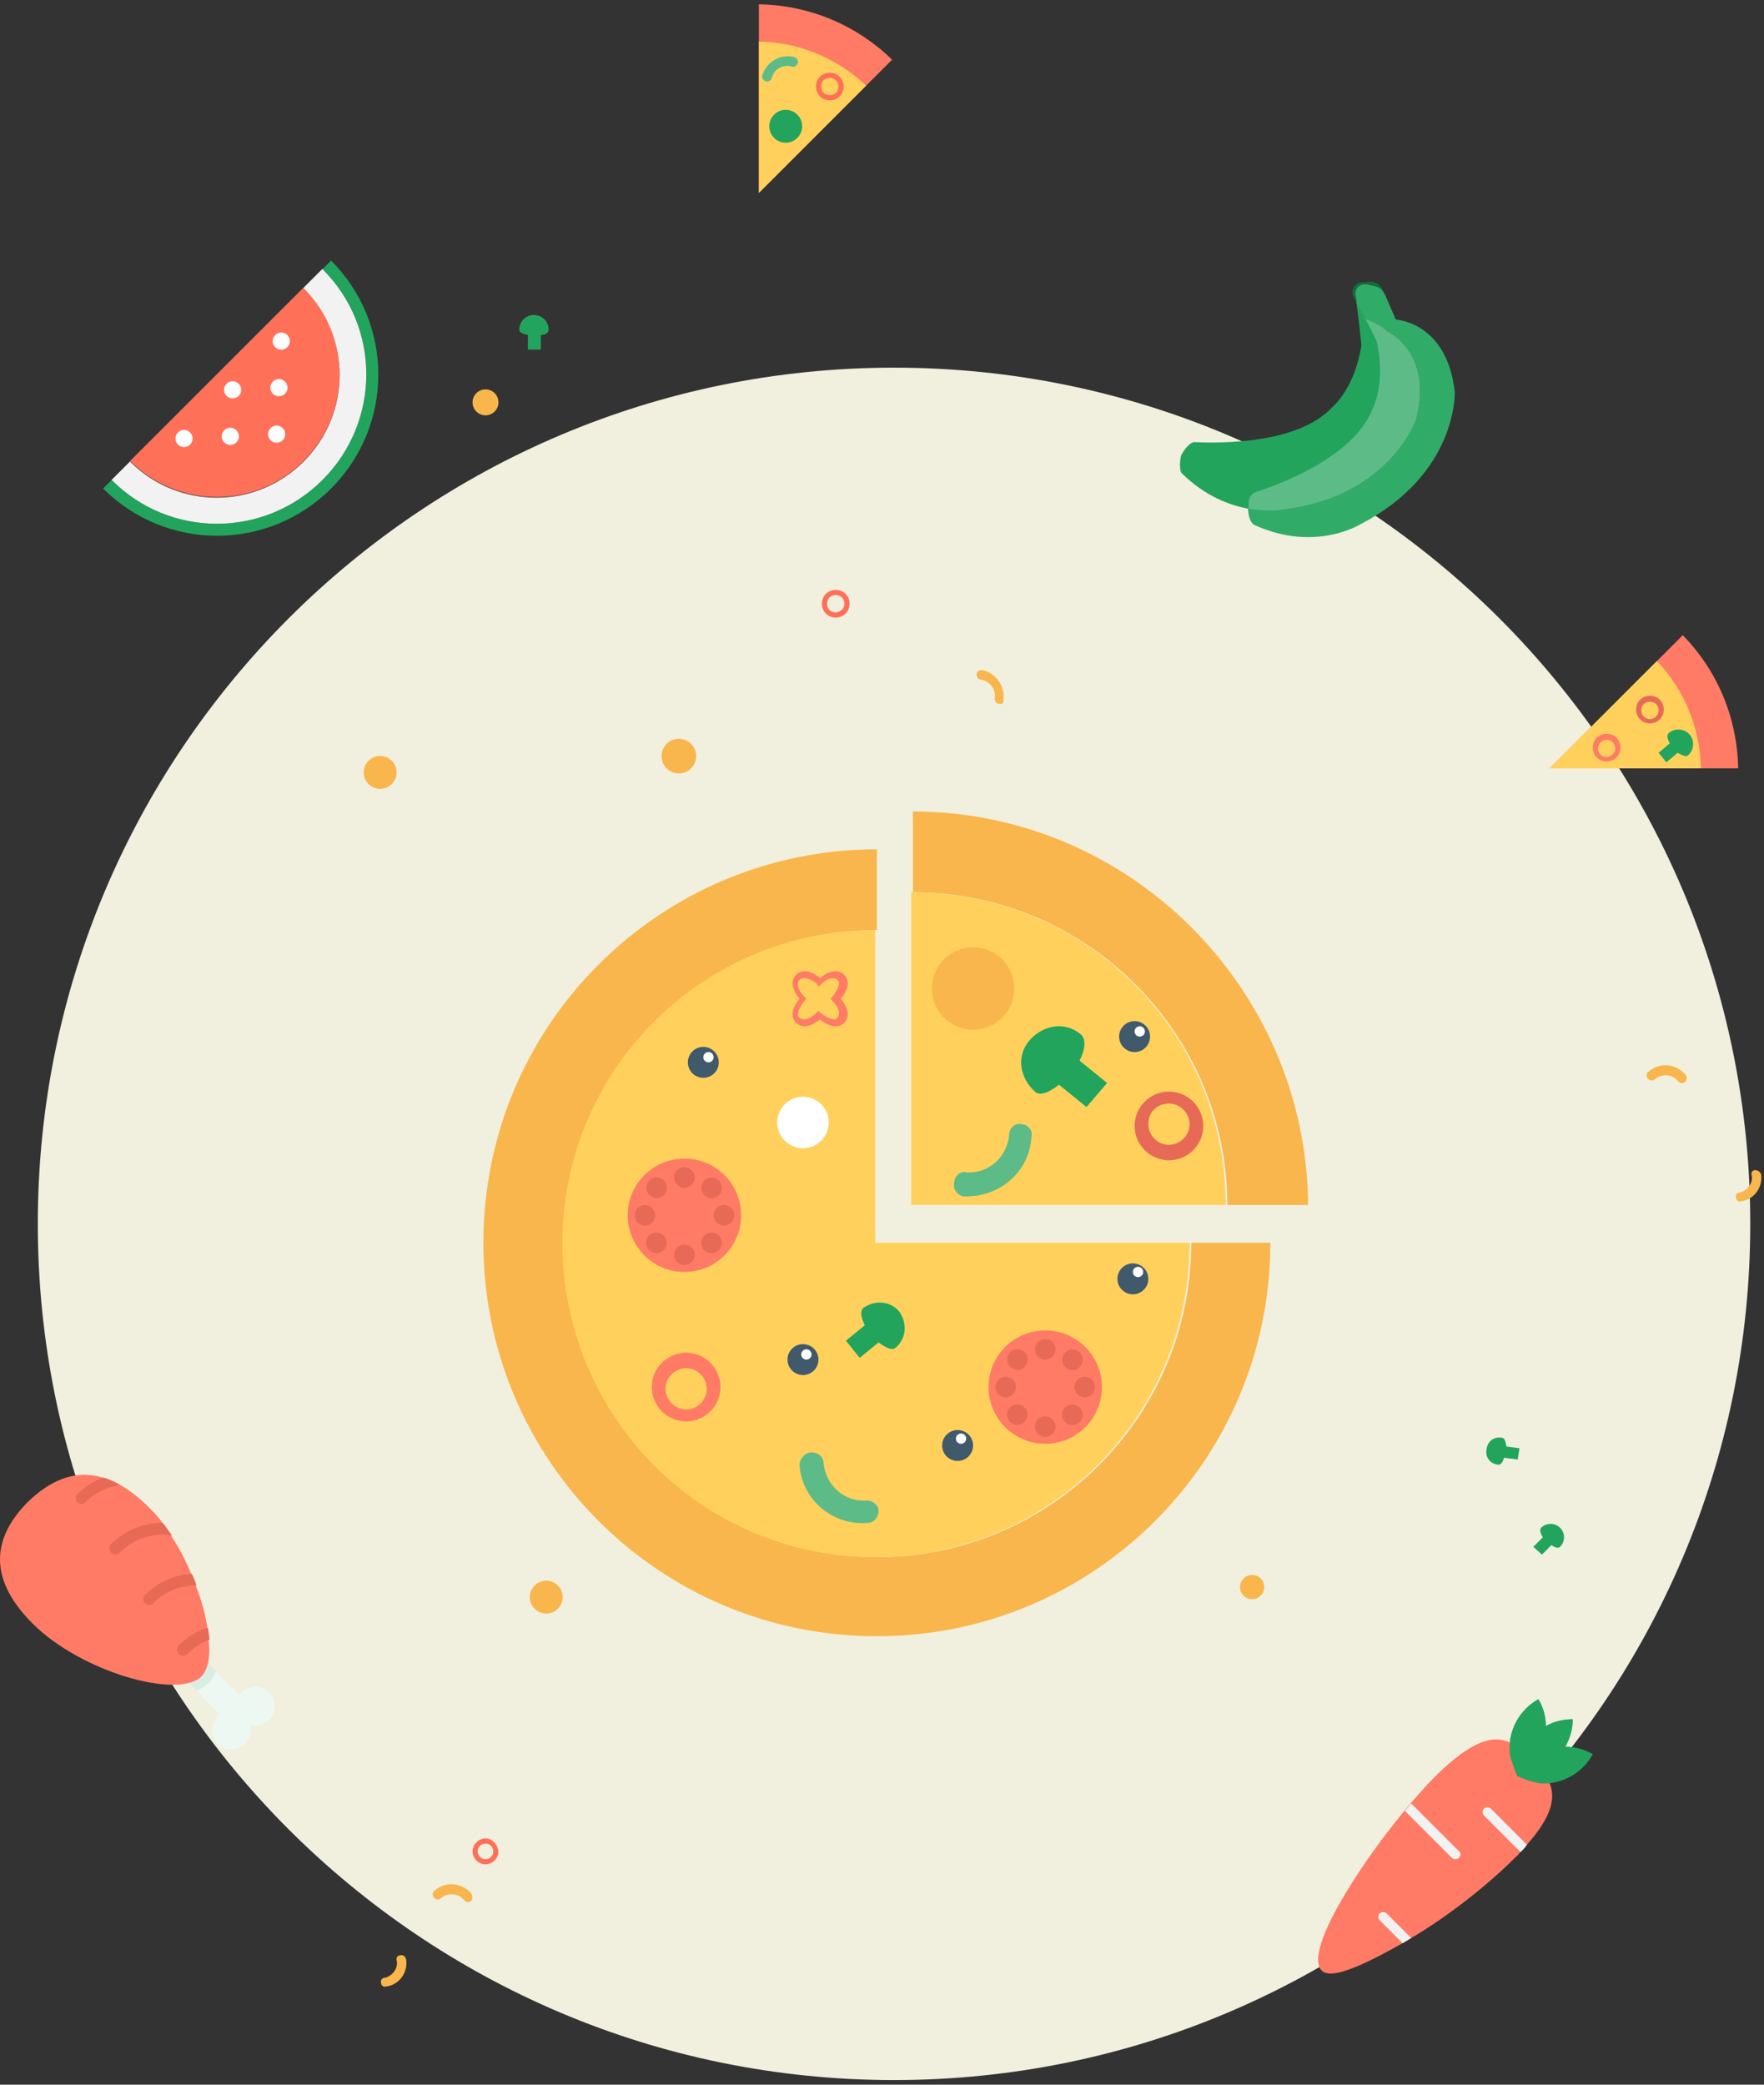 <svg width="308" height="364" viewBox="0 0 308 364" fill="none" xmlns="http://www.w3.org/2000/svg">
<rect x="0" y="0" width="308" height="364" fill="#333333" stroke="none"/>
<path fill-rule="evenodd" clip-rule="evenodd" d="M156.102 363.196C238.669 363.196 305.602 296.262 305.602 213.696C305.602 131.129 238.669 64.196 156.102 64.196C73.535 64.196 6.602 131.129 6.602 213.696C6.602 296.262 73.535 363.196 156.102 363.196Z" fill="#F1EFDD"/>
<mask id="mask0_4_338" style="mask-type:luminance" maskUnits="userSpaceOnUse" x="6" y="64" width="300" height="300">
<path fill-rule="evenodd" clip-rule="evenodd" d="M156.102 363.196C238.669 363.196 305.602 296.262 305.602 213.696C305.602 131.129 238.669 64.196 156.102 64.196C73.535 64.196 6.602 131.129 6.602 213.696C6.602 296.262 73.535 363.196 156.102 363.196Z" fill="white"/>
</mask>
<g mask="url(#mask0_4_338)">
<path d="M264.502 324.396C259.702 329.196 252.702 334.696 246.402 338.396C245.902 338.696 245.402 338.996 244.902 339.296C239.202 342.496 232.602 345.896 230.802 344.096C227.602 340.896 237.102 325.996 245.302 316.096C245.702 315.596 246.002 315.196 246.402 314.796C247.802 313.196 249.102 311.696 250.402 310.396C260.102 300.696 263.602 303.396 267.502 307.296C271.002 310.796 273.602 314.196 266.602 322.096C266.202 322.496 265.802 322.896 265.402 323.396C265.202 323.796 264.802 324.096 264.502 324.396Z" fill="#FF7B65"/>
<path d="M278.102 306.296C276.602 305.396 274.902 304.996 273.302 304.996C274.102 303.596 274.602 301.896 274.602 300.196C272.902 300.196 271.302 300.596 269.902 301.396C269.902 299.796 269.502 298.196 268.602 296.696C265.202 298.596 263.302 302.296 263.602 305.996C263.702 307.196 264.802 309.896 264.902 310.096C265.002 310.196 267.702 311.296 269.002 311.396C272.502 311.596 276.202 309.796 278.102 306.296Z" fill="#22A45D"/>
<path d="M265.502 323.396L259.102 316.996C258.802 316.696 258.802 316.096 259.102 315.796C259.402 315.496 260.002 315.496 260.302 315.796L266.602 322.096C266.302 322.596 265.902 322.996 265.502 323.396Z" fill="#F2F2F2"/>
<path d="M246.402 338.396C245.902 338.696 245.402 338.996 244.902 339.296L240.902 335.296C240.602 334.996 240.602 334.396 240.902 334.096C241.202 333.796 241.802 333.796 242.102 334.096L246.402 338.396Z" fill="#F2F2F2"/>
<path d="M254.702 324.396C254.402 324.696 253.802 324.696 253.502 324.396L245.302 316.196C245.702 315.696 246.002 315.296 246.402 314.896L254.802 323.296C255.102 323.496 255.102 323.996 254.702 324.396Z" fill="#F2F2F2"/>
<path d="M159.402 141.696V155.796C189.702 155.796 214.302 180.396 214.302 210.396H228.402C228.102 172.596 197.202 141.696 159.402 141.696Z" fill="#F8B64C"/>
<path d="M221.802 216.996C221.802 255.096 190.902 285.696 153.102 285.696C115.002 285.696 84.402 254.796 84.402 216.996C84.402 178.896 115.302 148.296 153.102 148.296V162.396C122.802 162.396 98.502 186.996 98.502 216.996C98.502 247.296 123.102 271.896 153.102 271.896C183.402 271.896 208.002 247.296 208.002 216.996H221.802Z" fill="#F8B64C"/>
<path d="M214.002 210.396C214.002 180.096 189.402 155.796 159.102 155.796V210.396H214.002Z" fill="#FFD15C"/>
<path d="M207.702 216.996C207.702 247.296 183.102 271.896 152.802 271.896C122.502 271.896 98.202 247.296 98.202 216.996C98.202 186.696 122.802 162.396 152.802 162.396V216.996H207.702Z" fill="#FFD15C"/>
<path d="M182.502 252.096C187.97 252.096 192.402 247.663 192.402 242.196C192.402 236.728 187.97 232.296 182.502 232.296C177.034 232.296 172.602 236.728 172.602 242.196C172.602 247.663 177.034 252.096 182.502 252.096Z" fill="#FF7B65"/>
<path d="M182.502 237.396C183.496 237.396 184.302 236.59 184.302 235.596C184.302 234.602 183.496 233.796 182.502 233.796C181.508 233.796 180.702 234.602 180.702 235.596C180.702 236.59 181.508 237.396 182.502 237.396Z" fill="#E76A56"/>
<path d="M182.502 250.896C183.496 250.896 184.302 250.09 184.302 249.096C184.302 248.102 183.496 247.296 182.502 247.296C181.508 247.296 180.702 248.102 180.702 249.096C180.702 250.09 181.508 250.896 182.502 250.896Z" fill="#E76A56"/>
<path d="M188.535 238.686C189.238 237.983 189.238 236.843 188.535 236.14C187.832 235.437 186.692 235.438 185.989 236.141C185.286 236.844 185.287 237.983 185.99 238.686C186.693 239.389 187.832 239.389 188.535 238.686Z" fill="#E76A56"/>
<path d="M178.883 248.276C179.586 247.573 179.586 246.433 178.883 245.73C178.18 245.028 177.041 245.028 176.338 245.73C175.635 246.433 175.635 247.573 176.338 248.276C177.041 248.979 178.18 248.979 178.883 248.276Z" fill="#E76A56"/>
<path d="M189.402 243.996C190.396 243.996 191.202 243.19 191.202 242.196C191.202 241.202 190.396 240.396 189.402 240.396C188.408 240.396 187.602 241.202 187.602 242.196C187.602 243.19 188.408 243.996 189.402 243.996Z" fill="#E76A56"/>
<path d="M175.602 243.996C176.596 243.996 177.402 243.19 177.402 242.196C177.402 241.202 176.596 240.396 175.602 240.396C174.608 240.396 173.802 241.202 173.802 242.196C173.802 243.19 174.608 243.996 175.602 243.996Z" fill="#E76A56"/>
<path d="M188.499 248.296C189.202 247.593 189.202 246.454 188.499 245.751C187.796 245.048 186.656 245.048 185.953 245.751C185.251 246.454 185.251 247.593 185.953 248.296C186.656 248.999 187.796 248.999 188.499 248.296Z" fill="#E76A56"/>
<path d="M178.92 238.657C179.623 237.954 179.623 236.814 178.92 236.111C178.217 235.408 177.078 235.408 176.375 236.111C175.672 236.814 175.671 237.954 176.374 238.657C177.077 239.36 178.217 239.36 178.92 238.657Z" fill="#E76A56"/>
<path d="M119.502 222.096C124.97 222.096 129.402 217.663 129.402 212.196C129.402 206.728 124.97 202.296 119.502 202.296C114.034 202.296 109.602 206.728 109.602 212.196C109.602 217.663 114.034 222.096 119.502 222.096Z" fill="#FF7B65"/>
<path d="M119.502 207.396C120.496 207.396 121.302 206.59 121.302 205.596C121.302 204.602 120.496 203.796 119.502 203.796C118.508 203.796 117.702 204.602 117.702 205.596C117.702 206.59 118.508 207.396 119.502 207.396Z" fill="#E76A56"/>
<path d="M119.502 220.896C120.496 220.896 121.302 220.09 121.302 219.096C121.302 218.102 120.496 217.296 119.502 217.296C118.508 217.296 117.702 218.102 117.702 219.096C117.702 220.09 118.508 220.896 119.502 220.896Z" fill="#E76A56"/>
<path d="M125.535 208.686C126.238 207.983 126.238 206.843 125.535 206.14C124.832 205.437 123.692 205.438 122.989 206.141C122.286 206.844 122.287 207.983 122.99 208.686C123.693 209.389 124.832 209.389 125.535 208.686Z" fill="#E76A56"/>
<path d="M115.883 218.276C116.586 217.573 116.586 216.433 115.883 215.73C115.18 215.028 114.041 215.028 113.338 215.73C112.635 216.433 112.635 217.573 113.338 218.276C114.041 218.979 115.18 218.979 115.883 218.276Z" fill="#E76A56"/>
<path d="M126.402 213.996C127.396 213.996 128.202 213.19 128.202 212.196C128.202 211.202 127.396 210.396 126.402 210.396C125.408 210.396 124.602 211.202 124.602 212.196C124.602 213.19 125.408 213.996 126.402 213.996Z" fill="#E76A56"/>
<path d="M112.602 213.996C113.596 213.996 114.402 213.19 114.402 212.196C114.402 211.202 113.596 210.396 112.602 210.396C111.608 210.396 110.802 211.202 110.802 212.196C110.802 213.19 111.608 213.996 112.602 213.996Z" fill="#E76A56"/>
<path d="M125.499 218.296C126.202 217.593 126.202 216.454 125.499 215.751C124.796 215.048 123.656 215.048 122.953 215.751C122.251 216.454 122.251 217.593 122.953 218.296C123.656 218.999 124.796 218.999 125.499 218.296Z" fill="#E76A56"/>
<path d="M115.92 208.657C116.623 207.954 116.623 206.814 115.92 206.111C115.217 205.408 114.078 205.408 113.375 206.111C112.672 206.814 112.671 207.954 113.374 208.657C114.077 209.36 115.217 209.36 115.92 208.657Z" fill="#E76A56"/>
<path fill-rule="evenodd" clip-rule="evenodd" d="M139.002 178.596C139.302 178.896 139.902 179.196 140.502 179.196C141.102 179.196 142.002 178.896 143.202 177.996C145.002 179.496 146.502 179.496 147.402 178.596C148.302 177.696 148.302 176.196 146.802 174.396C148.302 172.596 148.302 171.096 147.402 170.196C146.502 169.296 145.002 169.296 143.202 170.796C141.402 169.296 139.902 169.296 139.002 170.196C138.102 171.096 138.102 172.596 139.602 174.396C138.102 176.196 138.102 177.696 139.002 178.596ZM139.602 171.096C139.902 170.796 140.202 170.796 140.502 170.796C141.102 170.796 141.702 171.096 142.602 171.696L142.902 172.296L143.202 171.996C144.402 170.796 145.602 170.496 146.202 171.096C146.802 171.396 146.502 172.596 145.302 174.096L145.002 174.396L145.302 174.696C146.502 175.896 146.802 177.096 146.202 177.696C145.902 178.296 144.702 177.996 143.202 176.796L142.902 176.496L142.602 176.796C141.402 177.996 140.202 178.296 139.602 177.696C139.002 177.396 139.302 176.196 140.502 174.696L140.802 174.396L140.502 174.096C139.302 172.896 139.002 171.696 139.602 171.096Z" fill="#FF7B65"/>
<path d="M122.802 188.196C124.293 188.196 125.502 186.987 125.502 185.496C125.502 184.005 124.293 182.796 122.802 182.796C121.311 182.796 120.102 184.005 120.102 185.496C120.102 186.987 121.311 188.196 122.802 188.196Z" fill="#40596B"/>
<path d="M123.702 185.496C124.199 185.496 124.602 185.093 124.602 184.596C124.602 184.099 124.199 183.696 123.702 183.696C123.205 183.696 122.802 184.099 122.802 184.596C122.802 185.093 123.205 185.496 123.702 185.496Z" fill="white"/>
<path d="M140.202 240.096C141.693 240.096 142.902 238.887 142.902 237.396C142.902 235.905 141.693 234.696 140.202 234.696C138.711 234.696 137.502 235.905 137.502 237.396C137.502 238.887 138.711 240.096 140.202 240.096Z" fill="#40596B"/>
<path d="M140.802 237.396C141.299 237.396 141.702 236.993 141.702 236.496C141.702 235.999 141.299 235.596 140.802 235.596C140.305 235.596 139.902 235.999 139.902 236.496C139.902 236.993 140.305 237.396 140.802 237.396Z" fill="white"/>
<path d="M197.802 225.996C199.293 225.996 200.502 224.787 200.502 223.296C200.502 221.805 199.293 220.596 197.802 220.596C196.311 220.596 195.102 221.805 195.102 223.296C195.102 224.787 196.311 225.996 197.802 225.996Z" fill="#40596B"/>
<path d="M198.702 222.996C199.199 222.996 199.602 222.593 199.602 222.096C199.602 221.599 199.199 221.196 198.702 221.196C198.205 221.196 197.802 221.599 197.802 222.096C197.802 222.593 198.205 222.996 198.702 222.996Z" fill="white"/>
<path d="M198.102 183.696C199.593 183.696 200.802 182.487 200.802 180.996C200.802 179.505 199.593 178.296 198.102 178.296C196.611 178.296 195.402 179.505 195.402 180.996C195.402 182.487 196.611 183.696 198.102 183.696Z" fill="#40596B"/>
<path d="M199.002 180.996C199.499 180.996 199.902 180.593 199.902 180.096C199.902 179.599 199.499 179.196 199.002 179.196C198.505 179.196 198.102 179.599 198.102 180.096C198.102 180.593 198.505 180.996 199.002 180.996Z" fill="white"/>
<path d="M167.202 255.096C168.693 255.096 169.902 253.887 169.902 252.396C169.902 250.905 168.693 249.696 167.202 249.696C165.711 249.696 164.502 250.905 164.502 252.396C164.502 253.887 165.711 255.096 167.202 255.096Z" fill="#40596B"/>
<path d="M167.802 252.096C168.299 252.096 168.702 251.693 168.702 251.196C168.702 250.699 168.299 250.296 167.802 250.296C167.305 250.296 166.902 250.699 166.902 251.196C166.902 251.693 167.305 252.096 167.802 252.096Z" fill="white"/>
<path d="M140.202 200.496C142.687 200.496 144.702 198.481 144.702 195.996C144.702 193.511 142.687 191.496 140.202 191.496C137.717 191.496 135.702 193.511 135.702 195.996C135.702 198.481 137.717 200.496 140.202 200.496Z" fill="white"/>
<path d="M156.402 235.296C158.202 233.796 158.502 231.096 157.002 228.996C155.502 227.196 152.802 226.896 150.702 228.396C150.102 228.996 150.402 230.196 151.002 231.396L147.702 234.096L150.102 237.096L153.402 234.396C154.602 235.296 155.802 235.896 156.402 235.296Z" fill="#22A45D"/>
<path fill-rule="evenodd" clip-rule="evenodd" d="M113.802 242.196C113.802 238.896 116.502 236.196 119.802 236.196C123.102 236.196 125.802 238.896 125.802 242.196C125.802 245.496 123.102 248.196 119.802 248.196C116.502 248.196 113.802 245.496 113.802 242.196ZM116.202 242.496C116.202 244.296 117.702 246.096 119.802 246.096C121.902 246.096 123.402 244.296 123.402 242.496C123.402 240.696 121.902 238.896 119.802 238.896C118.002 238.896 116.202 240.396 116.202 242.496Z" fill="#FF7B65"/>
<path d="M180.702 190.596C178.002 188.196 177.402 184.296 179.802 181.596C182.202 178.896 186.102 178.296 188.802 180.696C189.702 181.596 189.402 183.396 188.502 185.196L193.302 189.096L189.702 193.296L184.902 189.396C183.402 190.596 181.602 191.496 180.702 190.596Z" fill="#22A45D"/>
<path fill-rule="evenodd" clip-rule="evenodd" d="M210.102 196.596C210.102 199.896 207.402 202.596 204.102 202.596C200.802 202.596 198.102 199.896 198.102 196.596C198.102 193.296 200.802 190.596 204.102 190.596C207.402 190.596 210.102 193.296 210.102 196.596ZM207.702 196.296C207.702 194.496 206.202 192.696 204.102 192.696C202.002 192.696 200.502 194.196 200.502 196.296C200.502 198.096 202.002 199.896 204.102 199.896C205.902 199.896 207.702 198.396 207.702 196.296Z" fill="#E76A56"/>
<path d="M166.602 206.496C166.602 205.296 167.802 204.396 168.702 204.696C172.602 204.996 175.902 201.996 176.202 198.096C176.202 196.896 177.402 195.996 178.302 196.296C179.502 196.296 180.402 197.496 180.102 198.396C179.802 204.696 174.402 209.196 168.102 208.896C167.202 208.596 166.302 207.696 166.602 206.496Z" fill="#5DBB88"/>
<path d="M141.702 253.596C142.902 253.596 143.802 254.496 143.802 255.396C144.102 259.296 147.402 262.296 151.302 261.996C152.502 261.996 153.402 262.896 153.402 263.796C153.402 264.996 152.502 265.896 151.602 265.896C145.302 266.496 139.902 261.696 139.602 255.696C139.602 254.796 140.502 253.596 141.702 253.596Z" fill="#5DBB88"/>
<path d="M169.902 179.796C173.878 179.796 177.102 176.572 177.102 172.596C177.102 168.619 173.878 165.396 169.902 165.396C165.926 165.396 162.702 168.619 162.702 172.596C162.702 176.572 165.926 179.796 169.902 179.796Z" fill="#F8B64C"/>
</g>
<path d="M264.502 324.396C259.702 329.196 252.702 334.696 246.402 338.396C245.902 338.696 245.402 338.996 244.902 339.296C239.202 342.496 232.602 345.896 230.802 344.096C227.602 340.896 237.102 325.996 245.302 316.096C245.702 315.596 246.002 315.196 246.402 314.796C247.802 313.196 249.102 311.696 250.402 310.396C260.102 300.696 263.602 303.396 267.502 307.296C271.002 310.796 273.602 314.196 266.602 322.096C266.202 322.496 265.802 322.896 265.402 323.396C265.202 323.796 264.802 324.096 264.502 324.396Z" fill="#FF7B65"/>
<path d="M278.102 306.296C276.602 305.396 274.902 304.996 273.302 304.996C274.102 303.596 274.602 301.896 274.602 300.196C272.902 300.196 271.302 300.596 269.902 301.396C269.902 299.796 269.502 298.196 268.602 296.696C265.202 298.596 263.302 302.296 263.602 305.996C263.702 307.196 264.802 309.896 264.902 310.096C265.002 310.196 267.702 311.296 269.002 311.396C272.502 311.596 276.202 309.796 278.102 306.296Z" fill="#22A45D"/>
<path d="M265.502 323.396L259.102 316.996C258.802 316.696 258.802 316.096 259.102 315.796C259.402 315.496 260.002 315.496 260.302 315.796L266.602 322.096C266.302 322.596 265.902 322.996 265.502 323.396Z" fill="#F2F2F2"/>
<path d="M246.402 338.396C245.902 338.696 245.402 338.996 244.902 339.296L240.902 335.296C240.602 334.996 240.602 334.396 240.902 334.096C241.202 333.796 241.802 333.796 242.102 334.096L246.402 338.396Z" fill="#F2F2F2"/>
<path d="M254.702 324.396C254.402 324.696 253.802 324.696 253.502 324.396L245.302 316.196C245.702 315.696 246.002 315.296 246.402 314.896L254.802 323.296C255.102 323.496 255.102 323.996 254.702 324.396Z" fill="#F2F2F2"/>
<path d="M53.007 80.5C61.407 72.1 61.407 58.6 53.007 50.2L22.707 80.5C31.107 88.9 44.707 88.9 53.007 80.5Z" fill="#FF7058"/>
<path d="M56.307 47C66.507 57.1 66.507 73.6 56.307 83.8C46.107 94 29.607 94 19.507 83.8L18.007 85.3C29.007 96.3 46.807 96.3 57.807 85.3C68.807 74.3 68.807 56.5 57.807 45.5L56.307 47Z" fill="#22A45D"/>
<rect x="19.475" y="83.833" width="4.6" height="0.1" transform="rotate(-45 19.475 83.833)" fill="#F2F2F2"/>
<rect x="53.029" y="50.214" width="4.6" height="0.1" transform="rotate(-45 53.029 50.214)" fill="#F2F2F2"/>
<path d="M56.307 83.8C66.507 73.6 66.507 57.1 56.307 47L53.007 50.3C61.407 58.7 61.407 72.2 53.007 80.6C44.607 89 31.107 89 22.707 80.6L19.507 83.8C29.607 94 46.107 94 56.307 83.8Z" fill="#F2F2F2"/>
<path d="M50.17 60.621C50.756 60.035 50.756 59.086 50.17 58.5C49.585 57.914 48.635 57.914 48.049 58.5C47.463 59.086 47.463 60.035 48.049 60.621C48.635 61.207 49.585 61.207 50.17 60.621Z" fill="white"/>
<path d="M41.681 69.126C42.267 68.54 42.267 67.59 41.681 67.004C41.096 66.419 40.146 66.419 39.56 67.004C38.974 67.59 38.974 68.54 39.56 69.126C40.146 69.711 41.096 69.711 41.681 69.126Z" fill="white"/>
<path d="M33.193 77.63C33.778 77.044 33.778 76.095 33.193 75.509C32.607 74.923 31.657 74.923 31.071 75.509C30.486 76.095 30.486 77.044 31.071 77.63C31.657 78.216 32.607 78.216 33.193 77.63Z" fill="white"/>
<path d="M49.767 68.745C50.353 68.159 50.353 67.21 49.767 66.624C49.181 66.038 48.231 66.038 47.646 66.624C47.06 67.21 47.06 68.159 47.646 68.745C48.231 69.331 49.181 69.331 49.767 68.745Z" fill="white"/>
<path d="M41.278 77.249C41.864 76.664 41.864 75.714 41.278 75.128C40.692 74.542 39.743 74.542 39.157 75.128C38.571 75.714 38.571 76.664 39.157 77.249C39.743 77.835 40.692 77.835 41.278 77.249Z" fill="white"/>
<path d="M49.364 76.869C49.949 76.283 49.949 75.334 49.364 74.748C48.778 74.162 47.828 74.162 47.242 74.748C46.656 75.334 46.656 76.283 47.242 76.869C47.828 77.455 48.778 77.455 49.364 76.869Z" fill="white"/>
<path d="M206.207 79.6C206.507 78.8 207.807 77.1 208.607 77.2C212.907 77.4 226.707 77.6 232.707 71C232.707 71 236.507 67.9 237.707 60.3C237.707 60.3 237.107 54 236.607 51.7C236.507 51.2 236.607 50.7 236.907 50.3C237.307 49.7 238.107 49.5 238.807 49.7L240.207 50C241.207 50.3 241.807 51.1 241.907 52.1L242.107 57.8C242.107 57.8 250.407 61.4 247.207 73.4C247.207 73.4 242.507 86.9 223.607 89C223.607 89 214.507 90.7 206.307 82.6C205.907 82.1 206.007 80.3 206.207 79.6Z" fill="#22A45D"/>
<path d="M237.607 91.5C237.607 91.5 229.707 96.5 219.107 91.7C217.907 91.2 217.907 88.7 217.907 88.7C221.207 89.3 223.507 88.9 223.507 88.9C242.507 86.9 247.207 73.4 247.207 73.4C250.407 61.4 242.107 57.8 242.107 57.8C242.107 57.8 241.007 56.6 238.407 55.7C237.907 54.7 237.307 53.7 236.907 52.9C236.807 52.4 236.807 52 236.707 51.7C236.607 51.2 236.707 50.7 237.007 50.3C237.407 49.7 238.207 49.5 238.907 49.7L240.207 50C240.907 50.2 241.407 50.7 241.707 51.3C241.707 51.3 241.707 51.4 241.807 51.4L243.707 55.8C243.707 55.8 252.707 56.2 254.007 68.5C254.007 68.5 254.507 82.7 237.607 91.5Z" fill="#30AC68"/>
<path d="M241.707 51.3C241.507 50.7 240.907 50.2 240.207 50L238.907 49.6C238.207 49.4 237.507 49.7 237.007 50.2C236.707 50.6 236.607 51.1 236.707 51.6C236.807 51.9 236.807 52.4 236.907 52.8C236.707 52.6 236.507 52.3 236.407 52C236.107 51.6 236.107 51.1 236.207 50.6C236.407 49.9 237.007 49.4 237.707 49.3L239.107 49.2C240.107 49.1 241.007 49.7 241.407 50.6L241.707 51.3Z" fill="#136D3C"/>
<path d="M242.107 57.8C242.107 57.8 241.007 56.6 238.407 55.7C239.507 57.7 240.407 59.7 240.407 59.7C242.007 67.2 239.607 71.5 239.607 71.5C236.307 79.8 223.407 84.6 219.307 85.9C218.607 86.1 218.107 86.8 218.007 87.6V88.8C221.307 89.4 223.607 89 223.607 89C242.507 86.9 247.207 73.4 247.207 73.4C250.407 61.4 242.107 57.8 242.107 57.8Z" fill="#5DBB88"/>
<rect x="32.082" y="293.026" width="4.8" height="12.3" transform="rotate(-45 32.082 293.026)" fill="#EEF8F2"/>
<path d="M37.707 291.8L35.507 289.6L32.107 293L34.307 295.2C35.107 294.9 35.807 294.4 36.407 293.9C37.007 293.3 37.407 292.6 37.707 291.8Z" fill="#DBEDE2"/>
<path d="M35.207 292.7C31.107 296.8 14.107 291.9 5.707 283.5C-2.693 275.1 -0.793 268 4.807 262.3C8.607 258.6 13.007 256.5 17.907 258C18.907 258.3 20.007 258.7 21.007 259.3C22.607 260.2 24.307 261.5 26.007 263.2C26.807 264 27.707 264.9 28.407 266C28.907 266.7 29.507 267.4 29.907 268.2C31.307 270.3 32.507 272.6 33.407 274.9C33.707 275.6 34.007 276.2 34.207 276.9C35.207 279.5 35.907 282 36.207 284.3C36.307 285 36.407 285.7 36.407 286.4C36.807 289.1 36.307 291.5 35.207 292.7Z" fill="#FF7B65"/>
<path d="M43.607 301.1C44.807 301.5 46.107 301.2 47.007 300.3C48.307 299 48.307 296.8 47.007 295.5C45.707 294.2 43.507 294.2 42.207 295.5C41.307 296.4 41.007 297.8 41.407 298.9C40.207 298.5 38.907 298.8 38.007 299.7C36.707 301 36.707 303.2 38.007 304.5C39.307 305.8 41.507 305.8 42.807 304.5C43.707 303.6 44.007 302.2 43.607 301.1Z" fill="#EEF8F2"/>
<path d="M36.607 286.3C35.207 286.8 33.907 287.6 32.707 288.8C32.307 289.2 31.607 289.2 31.207 288.8C30.807 288.4 30.807 287.7 31.207 287.3C32.707 285.8 34.407 284.8 36.307 284.2C36.407 284.9 36.507 285.6 36.607 286.3Z" fill="#E76A56"/>
<path d="M34.307 276.8C31.607 276.8 28.807 277.8 26.807 279.9C26.407 280.3 25.707 280.3 25.307 279.9C24.907 279.5 24.907 278.9 25.307 278.5C27.607 276.2 30.507 275 33.507 274.8C33.807 275.5 34.107 276.1 34.307 276.8Z" fill="#E76A56"/>
<path d="M30.007 268.1C26.807 267.6 23.407 268.6 20.907 271.1C20.507 271.5 19.807 271.5 19.407 271.1C19.007 270.7 19.007 270 19.407 269.6C21.907 267.1 25.207 265.9 28.407 265.9C29.007 266.6 29.507 267.4 30.007 268.1Z" fill="#E76A56"/>
<path d="M21.007 259.3C18.807 259.6 16.607 260.6 14.907 262.3C14.507 262.7 13.907 262.7 13.507 262.3C13.107 261.9 13.107 261.3 13.507 260.9C14.807 259.6 16.307 258.6 18.007 258C18.907 258.2 20.007 258.7 21.007 259.3Z" fill="#E76A56"/>
<path d="M289.29 115.437L293.821 110.906C299.711 116.947 303.335 125.102 303.486 134.163H270.564L289.29 115.437Z" fill="#FF7B65"/>
<path d="M270.564 134.163L289.29 115.437C293.972 120.27 296.841 126.915 296.992 134.163H270.564Z" fill="#FFD15C"/>
<path d="M294.727 131.898C295.784 130.992 295.935 129.331 295.029 128.274C294.123 127.217 292.462 127.066 291.405 127.972C290.952 128.274 291.103 129.029 291.556 129.784L289.592 131.445L290.952 133.106L292.915 131.445C293.67 131.898 294.425 132.2 294.727 131.898Z" fill="#22A45D"/>
<path fill-rule="evenodd" clip-rule="evenodd" d="M278.115 130.539C278.115 129.18 279.172 128.123 280.531 128.123C281.89 128.123 282.947 129.18 282.947 130.539C282.947 131.898 281.89 132.955 280.531 132.955C279.172 132.955 278.115 131.898 278.115 130.539ZM279.021 130.69C279.021 131.596 279.625 132.2 280.531 132.2C281.286 132.2 282.041 131.445 282.041 130.69C282.041 129.935 281.437 129.18 280.531 129.18C279.776 129.18 279.021 129.784 279.021 130.69Z" fill="#FF7B65"/>
<path fill-rule="evenodd" clip-rule="evenodd" d="M285.666 123.894C285.666 122.535 286.723 121.478 288.082 121.478C289.441 121.478 290.498 122.535 290.498 123.894C290.498 125.253 289.441 126.31 288.082 126.31C286.723 126.31 285.666 125.253 285.666 123.894ZM286.572 124.045C286.572 124.8 287.176 125.555 288.082 125.555C288.988 125.555 289.592 124.8 289.592 124.045C289.592 123.139 288.988 122.535 288.082 122.535C287.176 122.535 286.572 123.139 286.572 124.045Z" fill="#E76A56"/>
<path d="M151.233 14.951L132.507 33.678V0.755C141.568 0.906 149.723 4.531 155.764 10.421L151.233 14.951Z" fill="#FF7B65"/>
<path d="M151.233 14.951L132.507 33.678V7.249C139.756 7.4 146.25 10.27 151.233 14.951Z" fill="#FFD15C"/>
<path fill-rule="evenodd" clip-rule="evenodd" d="M142.474 15.102C142.474 13.743 143.531 12.686 144.89 12.686C146.25 12.686 147.307 13.743 147.307 15.102C147.307 16.461 146.25 17.519 144.89 17.519C143.531 17.519 142.474 16.461 142.474 15.102ZM143.38 15.102C143.38 16.008 143.984 16.612 144.89 16.612C145.796 16.612 146.401 16.008 146.401 15.102C146.401 14.347 145.796 13.592 144.89 13.592C143.984 13.592 143.38 14.196 143.38 15.102Z" fill="#FF7058"/>
<path d="M137.188 24.919C138.773 24.919 140.058 23.634 140.058 22.049C140.058 20.465 138.773 19.18 137.188 19.18C135.604 19.18 134.319 20.465 134.319 22.049C134.319 23.634 135.604 24.919 137.188 24.919Z" fill="#22A45D"/>
<path d="M139.303 11.025C139.152 11.478 138.699 11.78 138.245 11.629C136.735 11.176 135.074 12.082 134.772 13.592C134.621 14.045 134.168 14.347 133.715 14.196C133.262 14.045 132.96 13.592 133.111 13.139C133.866 10.723 136.282 9.363 138.699 9.968C139.152 10.119 139.454 10.572 139.303 11.025Z" fill="#5DBB88"/>
<path d="M84.772 72.519C86.023 72.519 87.037 71.504 87.037 70.253C87.037 69.002 86.023 67.988 84.772 67.988C83.521 67.988 82.507 69.002 82.507 70.253C82.507 71.504 83.521 72.519 84.772 72.519Z" fill="#F8B64C"/>
<path d="M95.796 57.568C95.796 56.057 94.588 55 93.229 55C91.719 55 90.662 56.208 90.662 57.568C90.662 58.021 91.266 58.323 92.172 58.474V61.041H94.437V58.474C95.192 58.474 95.796 58.172 95.796 57.568Z" fill="#22A45D"/>
<path d="M272.402 270.087C273.308 269.181 273.308 267.671 272.402 266.765C271.495 265.858 269.985 265.858 269.079 266.765C268.777 267.067 268.928 267.671 269.381 268.426L267.72 270.087L269.23 271.446L270.891 269.785C271.495 270.238 272.1 270.389 272.402 270.087Z" fill="#22A45D"/>
<path fill-rule="evenodd" clip-rule="evenodd" d="M143.507 105.417C143.507 104.057 144.564 103 145.923 103C147.282 103 148.339 104.057 148.339 105.417C148.339 106.776 147.282 107.833 145.923 107.833C144.564 107.833 143.507 106.776 143.507 105.417ZM144.413 105.417C144.413 106.323 145.017 106.927 145.923 106.927C146.678 106.927 147.433 106.323 147.433 105.417C147.433 104.51 146.829 103.906 145.923 103.906C145.017 103.906 144.413 104.51 144.413 105.417Z" fill="#FF7058"/>
<path fill-rule="evenodd" clip-rule="evenodd" d="M82.507 323.266C82.507 322.057 83.564 321 84.772 321C85.98 321 86.886 322.057 87.037 323.266C87.037 324.474 85.98 325.531 84.772 325.531C83.564 325.531 82.507 324.474 82.507 323.266ZM83.413 323.266C83.413 324.021 84.017 324.625 84.772 324.625C85.527 324.625 86.131 324.021 86.131 323.266C86.131 322.51 85.527 321.906 84.772 321.906C84.017 321.906 83.413 322.51 83.413 323.266Z" fill="#FF7058"/>
<path d="M95.376 281.739C96.961 281.739 98.245 280.454 98.245 278.87C98.245 277.285 96.961 276 95.376 276C93.791 276 92.507 277.285 92.507 278.87C92.507 280.454 93.791 281.739 95.376 281.739Z" fill="#F8B64C"/>
<path d="M66.376 137.739C67.961 137.739 69.245 136.454 69.245 134.87C69.245 133.285 67.961 132 66.376 132C64.791 132 63.507 133.285 63.507 134.87C63.507 136.454 64.791 137.739 66.376 137.739Z" fill="#F8B64C"/>
<path d="M174.433 122.89C173.98 122.89 173.678 122.437 173.678 121.984C173.98 120.474 172.923 118.963 171.262 118.661C170.809 118.661 170.507 118.208 170.507 117.755C170.507 117.302 170.96 117 171.413 117C173.829 117.453 175.49 119.719 175.188 122.135C175.339 122.739 174.886 123.041 174.433 122.89Z" fill="#F8B64C"/>
<path d="M218.621 279.229C219.789 279.229 220.735 278.282 220.735 277.115C220.735 275.947 219.789 275 218.621 275C217.453 275 216.507 275.947 216.507 277.115C216.507 278.282 217.453 279.229 218.621 279.229Z" fill="#F8B64C"/>
<path d="M261.528 255.74C260.169 255.589 259.263 254.381 259.565 253.022C259.716 251.663 260.924 250.756 262.283 251.058C262.736 251.058 262.887 251.814 263.038 252.569L265.304 252.871L265.002 254.834L262.585 254.532C262.434 255.287 261.981 255.891 261.528 255.74Z" fill="#22A45D"/>
<path d="M118.527 135.041C120.195 135.041 121.547 133.689 121.547 132.021C121.547 130.353 120.195 129 118.527 129C116.859 129 115.507 130.353 115.507 132.021C115.507 133.689 116.859 135.041 118.527 135.041Z" fill="#F8B64C"/>
<path d="M306.444 204.308C305.991 204.308 305.689 204.761 305.84 205.214C306.142 206.573 305.084 207.932 303.725 208.234C303.272 208.234 302.97 208.687 303.121 209.141C303.121 209.594 303.574 209.896 304.027 209.745C306.293 209.443 307.803 207.328 307.501 205.063C307.35 204.61 306.897 204.308 306.444 204.308Z" fill="#F8B64C"/>
<path d="M69.868 341.418C69.415 341.418 69.113 341.871 69.264 342.324C69.566 343.683 68.509 345.043 67.15 345.345C66.697 345.345 66.395 345.798 66.546 346.251C66.546 346.704 66.999 347.006 67.452 346.855C69.717 346.553 71.228 344.439 70.925 342.173C70.775 341.569 70.321 341.267 69.868 341.418Z" fill="#F8B64C"/>
<path d="M82.252 331.904C81.95 332.206 81.346 332.206 81.044 331.753C79.987 330.545 78.174 330.394 76.966 331.451C76.664 331.753 76.06 331.753 75.758 331.3C75.456 330.998 75.456 330.394 75.909 330.092C77.873 328.43 80.591 328.732 82.252 330.545C82.554 331.149 82.554 331.602 82.252 331.904Z" fill="#F8B64C"/>
<path d="M294.211 188.904C293.909 189.206 293.305 189.206 293.003 188.753C291.946 187.545 290.133 187.394 288.925 188.451C288.623 188.753 288.019 188.753 287.717 188.3C287.415 187.998 287.415 187.394 287.868 187.092C289.831 185.43 292.55 185.732 294.211 187.545C294.664 188.149 294.513 188.602 294.211 188.904Z" fill="#F8B64C"/>
</svg>
